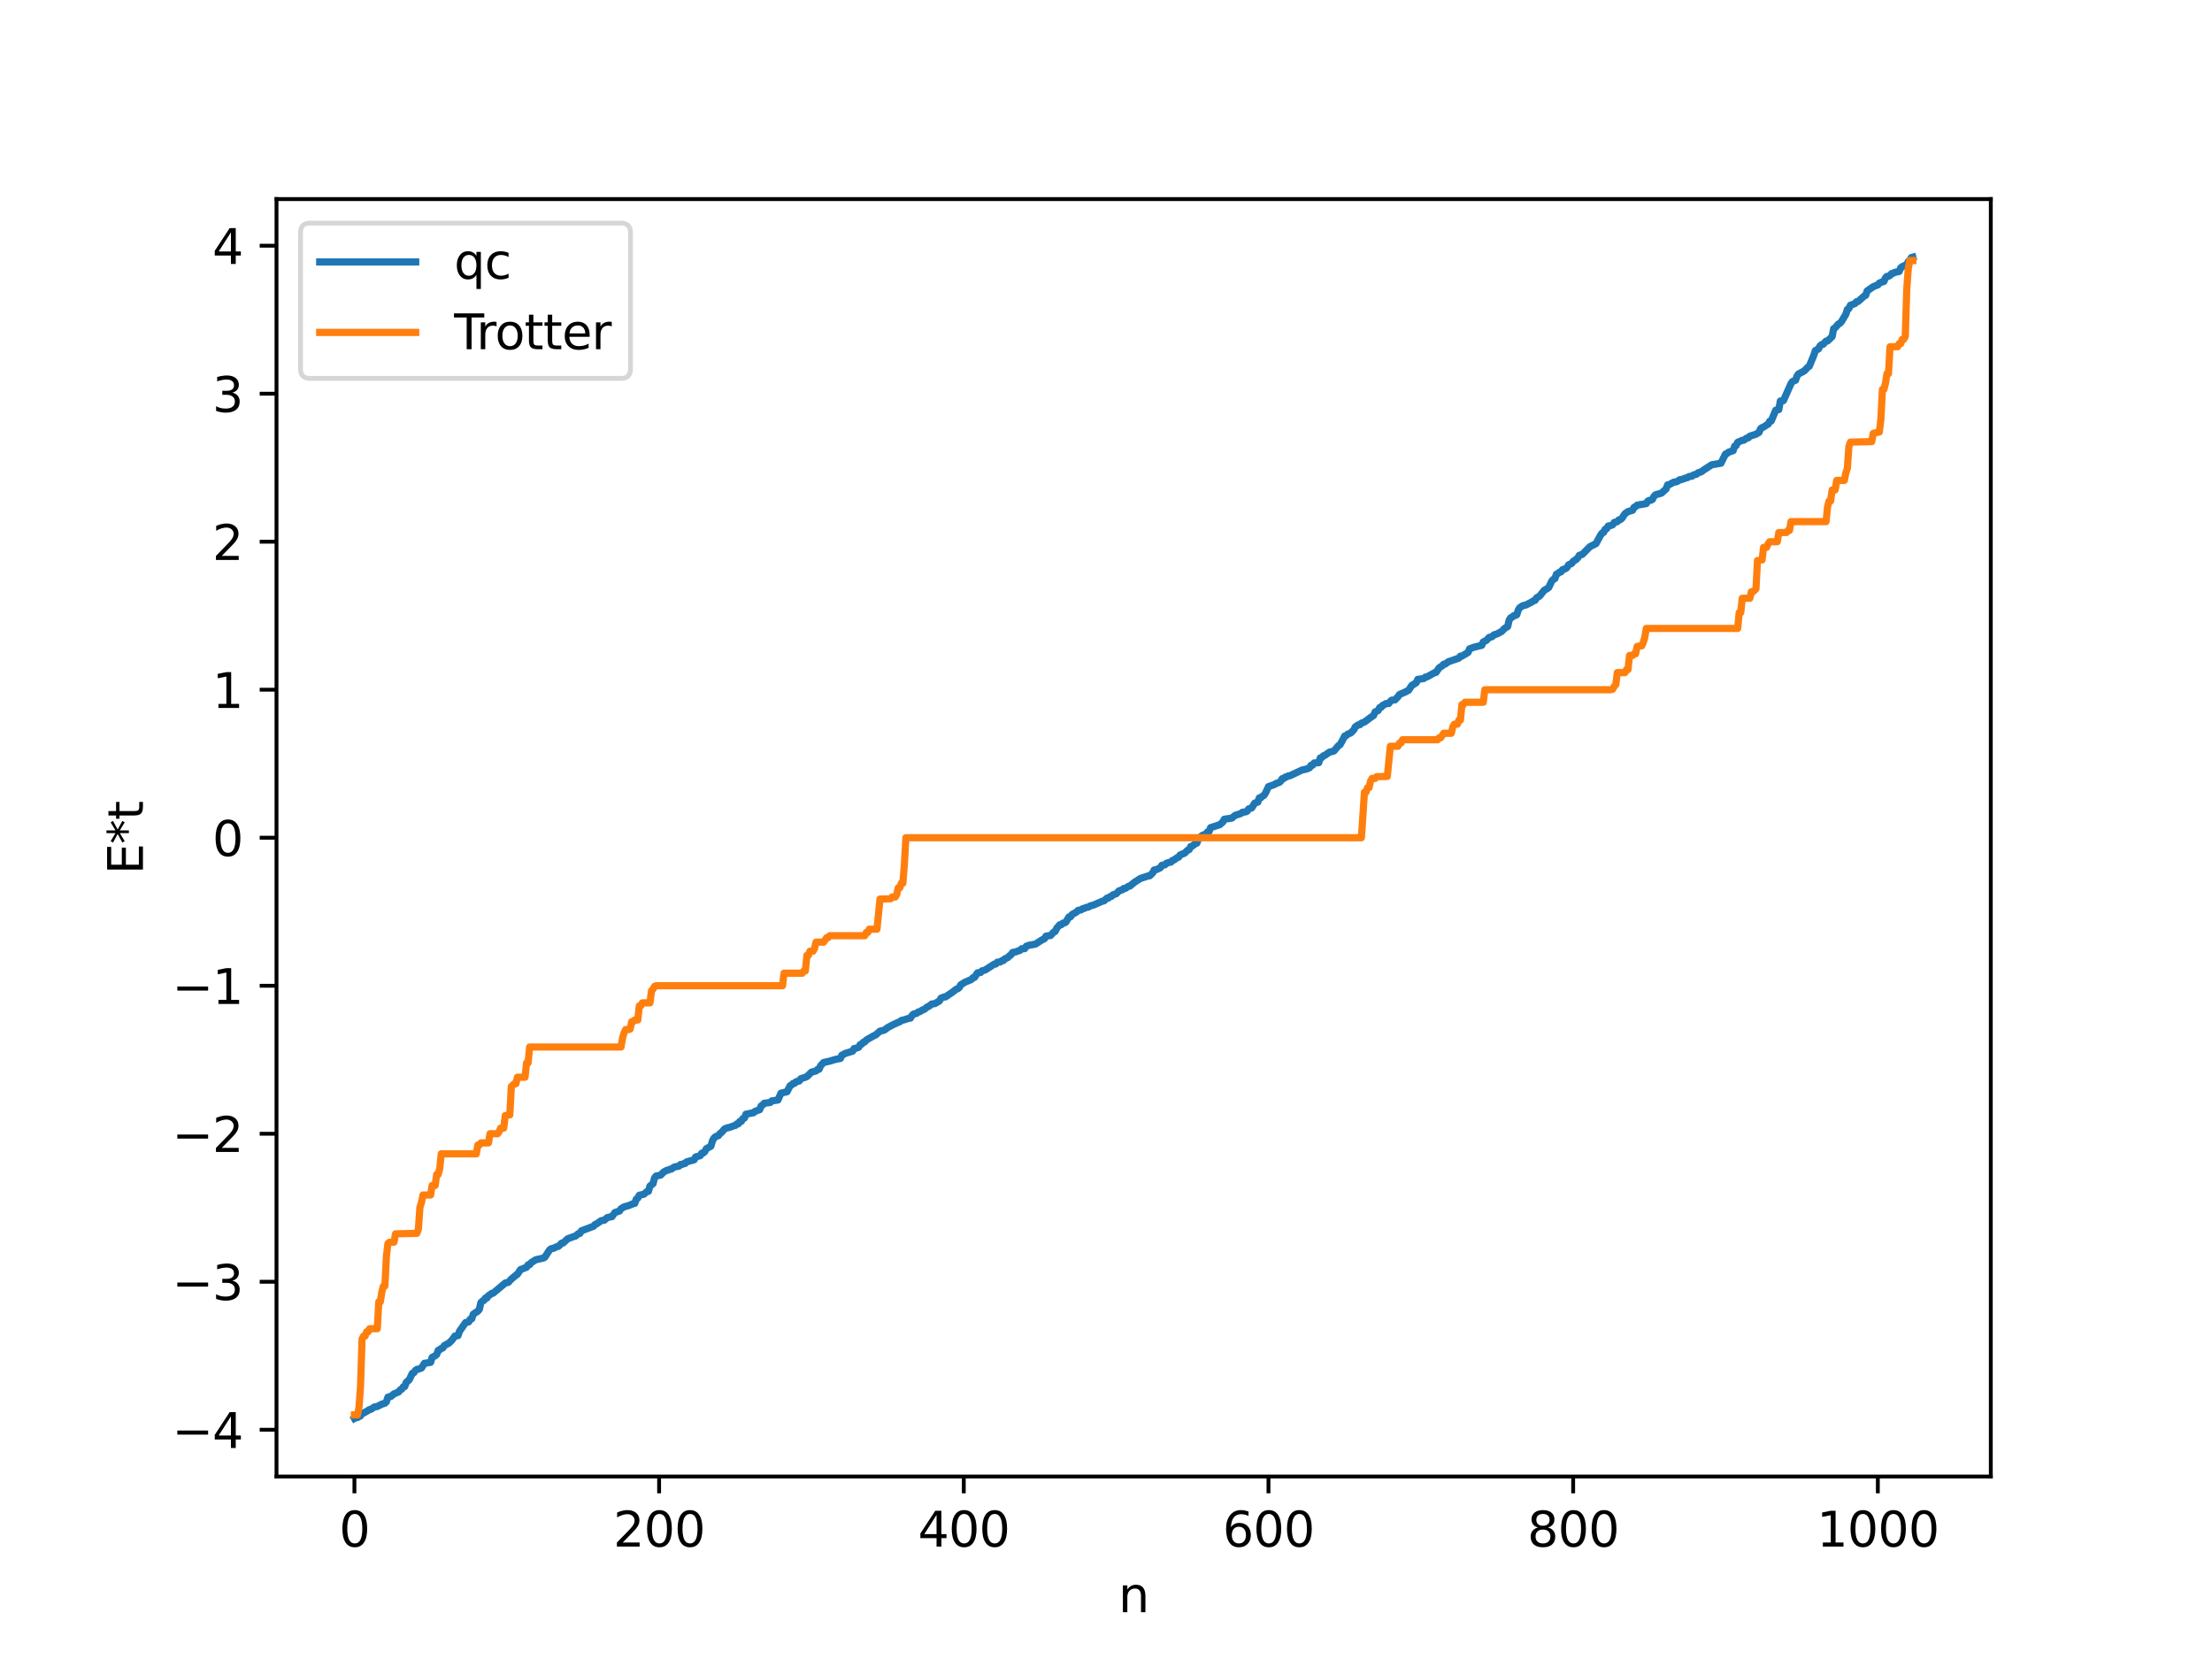 <?xml version="1.0" encoding="utf-8" standalone="no"?>
<!DOCTYPE svg PUBLIC "-//W3C//DTD SVG 1.1//EN"
  "http://www.w3.org/Graphics/SVG/1.1/DTD/svg11.dtd">
<svg xmlns:xlink="http://www.w3.org/1999/xlink" width="460.8pt" height="345.6pt" viewBox="0 0 460.8 345.6" xmlns="http://www.w3.org/2000/svg" version="1.1">
 <defs>
  <style type="text/css">*{stroke-linejoin: round; stroke-linecap: butt}</style>
 </defs>
 <g id="figure_1">
  <g id="patch_1">
   <path d="M 0 345.6 
L 460.8 345.6 
L 460.8 0 
L 0 0 
z
" style="fill: #ffffff"/>
  </g>
  <g id="axes_1">
   <g id="patch_2">
    <path d="M 57.6 307.584 
L 414.72 307.584 
L 414.72 41.472 
L 57.6 41.472 
z
" style="fill: #ffffff"/>
   </g>
   <g id="matplotlib.axis_1">
    <g id="xtick_1">
     <g id="line2d_1">
      <defs>
       <path id="m5b9522d8e1" d="M 0 0 
L 0 3.5 
" style="stroke: #000000; stroke-width: 0.8"/>
      </defs>
      <g>
       <use xlink:href="#m5b9522d8e1" x="73.833" y="307.584" style="stroke: #000000; stroke-width: 0.8"/>
      </g>
     </g>
     <g id="text_1">
      <!-- 0 -->
      <g transform="translate(70.651 322.182) scale(0.1 -0.1)">
       <defs>
        <path id="DejaVuSans-30" d="M 2034 4250 
Q 1547 4250 1301 3770 
Q 1056 3291 1056 2328 
Q 1056 1369 1301 889 
Q 1547 409 2034 409 
Q 2525 409 2770 889 
Q 3016 1369 3016 2328 
Q 3016 3291 2770 3770 
Q 2525 4250 2034 4250 
z
M 2034 4750 
Q 2819 4750 3233 4129 
Q 3647 3509 3647 2328 
Q 3647 1150 3233 529 
Q 2819 -91 2034 -91 
Q 1250 -91 836 529 
Q 422 1150 422 2328 
Q 422 3509 836 4129 
Q 1250 4750 2034 4750 
z
" transform="scale(0.016)"/>
       </defs>
       <use xlink:href="#DejaVuSans-30"/>
      </g>
     </g>
    </g>
    <g id="xtick_2">
     <g id="line2d_2">
      <g>
       <use xlink:href="#m5b9522d8e1" x="137.304" y="307.584" style="stroke: #000000; stroke-width: 0.8"/>
      </g>
     </g>
     <g id="text_2">
      <!-- 200 -->
      <g transform="translate(127.76 322.182) scale(0.1 -0.1)">
       <defs>
        <path id="DejaVuSans-32" d="M 1228 531 
L 3431 531 
L 3431 0 
L 469 0 
L 469 531 
Q 828 903 1448 1529 
Q 2069 2156 2228 2338 
Q 2531 2678 2651 2914 
Q 2772 3150 2772 3378 
Q 2772 3750 2511 3984 
Q 2250 4219 1831 4219 
Q 1534 4219 1204 4116 
Q 875 4013 500 3803 
L 500 4441 
Q 881 4594 1212 4672 
Q 1544 4750 1819 4750 
Q 2544 4750 2975 4387 
Q 3406 4025 3406 3419 
Q 3406 3131 3298 2873 
Q 3191 2616 2906 2266 
Q 2828 2175 2409 1742 
Q 1991 1309 1228 531 
z
" transform="scale(0.016)"/>
       </defs>
       <use xlink:href="#DejaVuSans-32"/>
       <use xlink:href="#DejaVuSans-30" x="63.623"/>
       <use xlink:href="#DejaVuSans-30" x="127.246"/>
      </g>
     </g>
    </g>
    <g id="xtick_3">
     <g id="line2d_3">
      <g>
       <use xlink:href="#m5b9522d8e1" x="200.775" y="307.584" style="stroke: #000000; stroke-width: 0.8"/>
      </g>
     </g>
     <g id="text_3">
      <!-- 400 -->
      <g transform="translate(191.231 322.182) scale(0.1 -0.1)">
       <defs>
        <path id="DejaVuSans-34" d="M 2419 4116 
L 825 1625 
L 2419 1625 
L 2419 4116 
z
M 2253 4666 
L 3047 4666 
L 3047 1625 
L 3713 1625 
L 3713 1100 
L 3047 1100 
L 3047 0 
L 2419 0 
L 2419 1100 
L 313 1100 
L 313 1709 
L 2253 4666 
z
" transform="scale(0.016)"/>
       </defs>
       <use xlink:href="#DejaVuSans-34"/>
       <use xlink:href="#DejaVuSans-30" x="63.623"/>
       <use xlink:href="#DejaVuSans-30" x="127.246"/>
      </g>
     </g>
    </g>
    <g id="xtick_4">
     <g id="line2d_4">
      <g>
       <use xlink:href="#m5b9522d8e1" x="264.246" y="307.584" style="stroke: #000000; stroke-width: 0.8"/>
      </g>
     </g>
     <g id="text_4">
      <!-- 600 -->
      <g transform="translate(254.702 322.182) scale(0.1 -0.1)">
       <defs>
        <path id="DejaVuSans-36" d="M 2113 2584 
Q 1688 2584 1439 2293 
Q 1191 2003 1191 1497 
Q 1191 994 1439 701 
Q 1688 409 2113 409 
Q 2538 409 2786 701 
Q 3034 994 3034 1497 
Q 3034 2003 2786 2293 
Q 2538 2584 2113 2584 
z
M 3366 4563 
L 3366 3988 
Q 3128 4100 2886 4159 
Q 2644 4219 2406 4219 
Q 1781 4219 1451 3797 
Q 1122 3375 1075 2522 
Q 1259 2794 1537 2939 
Q 1816 3084 2150 3084 
Q 2853 3084 3261 2657 
Q 3669 2231 3669 1497 
Q 3669 778 3244 343 
Q 2819 -91 2113 -91 
Q 1303 -91 875 529 
Q 447 1150 447 2328 
Q 447 3434 972 4092 
Q 1497 4750 2381 4750 
Q 2619 4750 2861 4703 
Q 3103 4656 3366 4563 
z
" transform="scale(0.016)"/>
       </defs>
       <use xlink:href="#DejaVuSans-36"/>
       <use xlink:href="#DejaVuSans-30" x="63.623"/>
       <use xlink:href="#DejaVuSans-30" x="127.246"/>
      </g>
     </g>
    </g>
    <g id="xtick_5">
     <g id="line2d_5">
      <g>
       <use xlink:href="#m5b9522d8e1" x="327.717" y="307.584" style="stroke: #000000; stroke-width: 0.8"/>
      </g>
     </g>
     <g id="text_5">
      <!-- 800 -->
      <g transform="translate(318.173 322.182) scale(0.1 -0.1)">
       <defs>
        <path id="DejaVuSans-38" d="M 2034 2216 
Q 1584 2216 1326 1975 
Q 1069 1734 1069 1313 
Q 1069 891 1326 650 
Q 1584 409 2034 409 
Q 2484 409 2743 651 
Q 3003 894 3003 1313 
Q 3003 1734 2745 1975 
Q 2488 2216 2034 2216 
z
M 1403 2484 
Q 997 2584 770 2862 
Q 544 3141 544 3541 
Q 544 4100 942 4425 
Q 1341 4750 2034 4750 
Q 2731 4750 3128 4425 
Q 3525 4100 3525 3541 
Q 3525 3141 3298 2862 
Q 3072 2584 2669 2484 
Q 3125 2378 3379 2068 
Q 3634 1759 3634 1313 
Q 3634 634 3220 271 
Q 2806 -91 2034 -91 
Q 1263 -91 848 271 
Q 434 634 434 1313 
Q 434 1759 690 2068 
Q 947 2378 1403 2484 
z
M 1172 3481 
Q 1172 3119 1398 2916 
Q 1625 2713 2034 2713 
Q 2441 2713 2670 2916 
Q 2900 3119 2900 3481 
Q 2900 3844 2670 4047 
Q 2441 4250 2034 4250 
Q 1625 4250 1398 4047 
Q 1172 3844 1172 3481 
z
" transform="scale(0.016)"/>
       </defs>
       <use xlink:href="#DejaVuSans-38"/>
       <use xlink:href="#DejaVuSans-30" x="63.623"/>
       <use xlink:href="#DejaVuSans-30" x="127.246"/>
      </g>
     </g>
    </g>
    <g id="xtick_6">
     <g id="line2d_6">
      <g>
       <use xlink:href="#m5b9522d8e1" x="391.188" y="307.584" style="stroke: #000000; stroke-width: 0.8"/>
      </g>
     </g>
     <g id="text_6">
      <!-- 1000 -->
      <g transform="translate(378.463 322.182) scale(0.1 -0.1)">
       <defs>
        <path id="DejaVuSans-31" d="M 794 531 
L 1825 531 
L 1825 4091 
L 703 3866 
L 703 4441 
L 1819 4666 
L 2450 4666 
L 2450 531 
L 3481 531 
L 3481 0 
L 794 0 
L 794 531 
z
" transform="scale(0.016)"/>
       </defs>
       <use xlink:href="#DejaVuSans-31"/>
       <use xlink:href="#DejaVuSans-30" x="63.623"/>
       <use xlink:href="#DejaVuSans-30" x="127.246"/>
       <use xlink:href="#DejaVuSans-30" x="190.869"/>
      </g>
     </g>
    </g>
    <g id="text_7">
     <!-- n -->
     <g transform="translate(232.991 335.861) scale(0.1 -0.1)">
      <defs>
       <path id="DejaVuSans-6e" d="M 3513 2113 
L 3513 0 
L 2938 0 
L 2938 2094 
Q 2938 2591 2744 2837 
Q 2550 3084 2163 3084 
Q 1697 3084 1428 2787 
Q 1159 2491 1159 1978 
L 1159 0 
L 581 0 
L 581 3500 
L 1159 3500 
L 1159 2956 
Q 1366 3272 1645 3428 
Q 1925 3584 2291 3584 
Q 2894 3584 3203 3211 
Q 3513 2838 3513 2113 
z
" transform="scale(0.016)"/>
      </defs>
      <use xlink:href="#DejaVuSans-6e"/>
     </g>
    </g>
   </g>
   <g id="matplotlib.axis_2">
    <g id="ytick_1">
     <g id="line2d_7">
      <defs>
       <path id="m8f03ab901b" d="M 0 0 
L -3.5 0 
" style="stroke: #000000; stroke-width: 0.8"/>
      </defs>
      <g>
       <use xlink:href="#m8f03ab901b" x="57.6" y="297.841" style="stroke: #000000; stroke-width: 0.8"/>
      </g>
     </g>
     <g id="text_8">
      <!-- −4 -->
      <g transform="translate(35.858 301.64) scale(0.1 -0.1)">
       <defs>
        <path id="DejaVuSans-2212" d="M 678 2272 
L 4684 2272 
L 4684 1741 
L 678 1741 
L 678 2272 
z
" transform="scale(0.016)"/>
       </defs>
       <use xlink:href="#DejaVuSans-2212"/>
       <use xlink:href="#DejaVuSans-34" x="83.789"/>
      </g>
     </g>
    </g>
    <g id="ytick_2">
     <g id="line2d_8">
      <g>
       <use xlink:href="#m8f03ab901b" x="57.6" y="267.009" style="stroke: #000000; stroke-width: 0.8"/>
      </g>
     </g>
     <g id="text_9">
      <!-- −3 -->
      <g transform="translate(35.858 270.808) scale(0.1 -0.1)">
       <defs>
        <path id="DejaVuSans-33" d="M 2597 2516 
Q 3050 2419 3304 2112 
Q 3559 1806 3559 1356 
Q 3559 666 3084 287 
Q 2609 -91 1734 -91 
Q 1441 -91 1130 -33 
Q 819 25 488 141 
L 488 750 
Q 750 597 1062 519 
Q 1375 441 1716 441 
Q 2309 441 2620 675 
Q 2931 909 2931 1356 
Q 2931 1769 2642 2001 
Q 2353 2234 1838 2234 
L 1294 2234 
L 1294 2753 
L 1863 2753 
Q 2328 2753 2575 2939 
Q 2822 3125 2822 3475 
Q 2822 3834 2567 4026 
Q 2313 4219 1838 4219 
Q 1578 4219 1281 4162 
Q 984 4106 628 3988 
L 628 4550 
Q 988 4650 1302 4700 
Q 1616 4750 1894 4750 
Q 2613 4750 3031 4423 
Q 3450 4097 3450 3541 
Q 3450 3153 3228 2886 
Q 3006 2619 2597 2516 
z
" transform="scale(0.016)"/>
       </defs>
       <use xlink:href="#DejaVuSans-2212"/>
       <use xlink:href="#DejaVuSans-33" x="83.789"/>
      </g>
     </g>
    </g>
    <g id="ytick_3">
     <g id="line2d_9">
      <g>
       <use xlink:href="#m8f03ab901b" x="57.6" y="236.177" style="stroke: #000000; stroke-width: 0.8"/>
      </g>
     </g>
     <g id="text_10">
      <!-- −2 -->
      <g transform="translate(35.858 239.977) scale(0.1 -0.1)">
       <use xlink:href="#DejaVuSans-2212"/>
       <use xlink:href="#DejaVuSans-32" x="83.789"/>
      </g>
     </g>
    </g>
    <g id="ytick_4">
     <g id="line2d_10">
      <g>
       <use xlink:href="#m8f03ab901b" x="57.6" y="205.346" style="stroke: #000000; stroke-width: 0.8"/>
      </g>
     </g>
     <g id="text_11">
      <!-- −1 -->
      <g transform="translate(35.858 209.145) scale(0.1 -0.1)">
       <use xlink:href="#DejaVuSans-2212"/>
       <use xlink:href="#DejaVuSans-31" x="83.789"/>
      </g>
     </g>
    </g>
    <g id="ytick_5">
     <g id="line2d_11">
      <g>
       <use xlink:href="#m8f03ab901b" x="57.6" y="174.514" style="stroke: #000000; stroke-width: 0.8"/>
      </g>
     </g>
     <g id="text_12">
      <!-- 0 -->
      <g transform="translate(44.237 178.313) scale(0.1 -0.1)">
       <use xlink:href="#DejaVuSans-30"/>
      </g>
     </g>
    </g>
    <g id="ytick_6">
     <g id="line2d_12">
      <g>
       <use xlink:href="#m8f03ab901b" x="57.6" y="143.682" style="stroke: #000000; stroke-width: 0.8"/>
      </g>
     </g>
     <g id="text_13">
      <!-- 1 -->
      <g transform="translate(44.237 147.481) scale(0.1 -0.1)">
       <use xlink:href="#DejaVuSans-31"/>
      </g>
     </g>
    </g>
    <g id="ytick_7">
     <g id="line2d_13">
      <g>
       <use xlink:href="#m8f03ab901b" x="57.6" y="112.85" style="stroke: #000000; stroke-width: 0.8"/>
      </g>
     </g>
     <g id="text_14">
      <!-- 2 -->
      <g transform="translate(44.237 116.65) scale(0.1 -0.1)">
       <use xlink:href="#DejaVuSans-32"/>
      </g>
     </g>
    </g>
    <g id="ytick_8">
     <g id="line2d_14">
      <g>
       <use xlink:href="#m8f03ab901b" x="57.6" y="82.019" style="stroke: #000000; stroke-width: 0.8"/>
      </g>
     </g>
     <g id="text_15">
      <!-- 3 -->
      <g transform="translate(44.237 85.818) scale(0.1 -0.1)">
       <use xlink:href="#DejaVuSans-33"/>
      </g>
     </g>
    </g>
    <g id="ytick_9">
     <g id="line2d_15">
      <g>
       <use xlink:href="#m8f03ab901b" x="57.6" y="51.187" style="stroke: #000000; stroke-width: 0.8"/>
      </g>
     </g>
     <g id="text_16">
      <!-- 4 -->
      <g transform="translate(44.237 54.986) scale(0.1 -0.1)">
       <use xlink:href="#DejaVuSans-34"/>
      </g>
     </g>
    </g>
    <g id="text_17">
     <!-- E*t -->
     <g transform="translate(29.778 182.148) rotate(-90) scale(0.1 -0.1)">
      <defs>
       <path id="DejaVuSans-45" d="M 628 4666 
L 3578 4666 
L 3578 4134 
L 1259 4134 
L 1259 2753 
L 3481 2753 
L 3481 2222 
L 1259 2222 
L 1259 531 
L 3634 531 
L 3634 0 
L 628 0 
L 628 4666 
z
" transform="scale(0.016)"/>
       <path id="DejaVuSans-2a" d="M 3009 3897 
L 1888 3291 
L 3009 2681 
L 2828 2375 
L 1778 3009 
L 1778 1831 
L 1422 1831 
L 1422 3009 
L 372 2375 
L 191 2681 
L 1313 3291 
L 191 3897 
L 372 4206 
L 1422 3572 
L 1422 4750 
L 1778 4750 
L 1778 3572 
L 2828 4206 
L 3009 3897 
z
" transform="scale(0.016)"/>
       <path id="DejaVuSans-74" d="M 1172 4494 
L 1172 3500 
L 2356 3500 
L 2356 3053 
L 1172 3053 
L 1172 1153 
Q 1172 725 1289 603 
Q 1406 481 1766 481 
L 2356 481 
L 2356 0 
L 1766 0 
Q 1100 0 847 248 
Q 594 497 594 1153 
L 594 3053 
L 172 3053 
L 172 3500 
L 594 3500 
L 594 4494 
L 1172 4494 
z
" transform="scale(0.016)"/>
      </defs>
      <use xlink:href="#DejaVuSans-45"/>
      <use xlink:href="#DejaVuSans-2a" x="63.184"/>
      <use xlink:href="#DejaVuSans-74" x="113.184"/>
     </g>
    </g>
   </g>
   <g id="line2d_16">
    <path d="M 73.833 295.488 
L 74.15 295.311 
L 74.467 295.295 
L 75.102 294.946 
L 75.42 294.417 
L 75.737 294.38 
L 77.006 293.632 
L 77.324 293.561 
L 77.958 293.108 
L 78.593 293.001 
L 79.545 292.513 
L 80.18 292.318 
L 80.497 292.008 
L 80.815 291.049 
L 81.449 290.894 
L 82.084 290.359 
L 83.036 289.975 
L 83.353 289.548 
L 83.671 289.407 
L 83.988 288.927 
L 84.305 288.854 
L 84.623 287.982 
L 85.258 287.426 
L 85.892 286.089 
L 86.21 285.965 
L 86.527 285.49 
L 86.844 285.269 
L 87.162 285.218 
L 87.796 284.987 
L 88.431 283.988 
L 89.066 283.91 
L 89.7 283.799 
L 90.018 282.778 
L 90.653 282.436 
L 90.97 282.171 
L 91.287 281.304 
L 91.605 281.168 
L 91.922 280.903 
L 92.239 280.813 
L 92.557 280.305 
L 93.509 279.797 
L 94.143 279.184 
L 94.778 278.309 
L 95.413 278.236 
L 95.73 277.312 
L 97 275.51 
L 97.634 275.377 
L 97.952 274.821 
L 98.269 274.746 
L 98.586 273.776 
L 99.539 273.137 
L 99.856 272.757 
L 100.173 271.369 
L 100.491 271.032 
L 100.808 270.895 
L 101.125 270.401 
L 101.443 270.395 
L 101.76 269.89 
L 102.077 269.736 
L 102.395 269.45 
L 102.712 269.399 
L 103.664 268.617 
L 105.251 267.276 
L 105.886 267.135 
L 106.52 266.448 
L 107.472 265.663 
L 107.79 265.431 
L 108.424 264.487 
L 109.694 263.993 
L 110.011 263.486 
L 110.329 263.459 
L 110.646 263.042 
L 111.598 262.434 
L 113.185 262.079 
L 113.502 261.899 
L 114.454 260.428 
L 114.772 260.148 
L 115.406 260.013 
L 115.724 259.811 
L 116.358 259.617 
L 116.993 258.972 
L 117.31 258.936 
L 118.262 258.059 
L 119.532 257.593 
L 119.849 257.517 
L 120.484 256.996 
L 120.801 256.949 
L 121.119 256.406 
L 123.658 255.444 
L 123.975 255.068 
L 124.292 254.949 
L 125.244 254.283 
L 125.879 254.193 
L 126.514 253.645 
L 127.148 253.5 
L 127.466 253.461 
L 128.1 252.589 
L 129.053 252.28 
L 129.37 251.798 
L 130.005 251.414 
L 130.957 251.147 
L 131.909 250.755 
L 132.226 250.691 
L 132.543 249.814 
L 132.861 249.582 
L 133.178 248.995 
L 134.13 248.779 
L 134.765 248.226 
L 135.082 248.178 
L 135.4 247.072 
L 136.034 246.582 
L 136.352 245.395 
L 136.669 244.993 
L 137.621 244.797 
L 138.256 244.152 
L 138.891 243.805 
L 139.208 243.758 
L 139.525 243.576 
L 139.843 243.55 
L 140.477 243.107 
L 141.429 242.931 
L 141.747 242.591 
L 142.064 242.581 
L 142.381 242.408 
L 142.699 242.39 
L 143.016 242.048 
L 144.603 241.603 
L 144.92 241.009 
L 145.872 240.751 
L 146.19 240.224 
L 146.507 240.179 
L 146.824 239.892 
L 147.142 239.296 
L 148.094 238.777 
L 148.411 237.672 
L 148.729 237.092 
L 149.046 236.795 
L 149.681 236.556 
L 149.998 236.125 
L 150.315 235.902 
L 150.95 235.171 
L 151.585 234.911 
L 151.902 234.885 
L 152.854 234.527 
L 153.172 234.454 
L 153.489 234.133 
L 153.806 234.121 
L 154.124 233.601 
L 154.441 233.59 
L 154.758 233.005 
L 155.076 232.92 
L 155.393 232.107 
L 156.028 231.985 
L 156.98 231.796 
L 157.297 231.5 
L 158.249 231.172 
L 158.567 230.378 
L 158.884 230.2 
L 159.201 229.827 
L 160.471 229.663 
L 160.788 229.337 
L 162.058 229.152 
L 162.692 227.728 
L 163.962 227.419 
L 164.596 226.172 
L 164.914 226.017 
L 165.231 225.692 
L 165.548 225.661 
L 165.866 225.328 
L 166.5 225.191 
L 166.818 224.719 
L 167.77 224.409 
L 168.087 224.285 
L 169.039 223.348 
L 169.991 223.096 
L 170.309 222.783 
L 170.626 222.749 
L 170.943 222.018 
L 171.578 221.338 
L 172.848 221.053 
L 174.117 220.671 
L 175.069 220.496 
L 175.386 219.796 
L 175.704 219.689 
L 176.021 219.462 
L 177.608 218.985 
L 177.925 218.428 
L 178.243 218.387 
L 178.877 218.176 
L 179.195 217.604 
L 179.512 217.511 
L 179.829 217.131 
L 180.147 217.049 
L 180.464 216.656 
L 182.051 215.756 
L 182.368 215.631 
L 183.32 214.803 
L 183.955 214.662 
L 184.272 214.557 
L 184.907 214.075 
L 185.859 213.555 
L 187.129 212.967 
L 187.446 212.859 
L 187.763 212.575 
L 188.398 212.439 
L 189.35 212.112 
L 189.667 212.087 
L 189.985 211.557 
L 190.302 211.245 
L 190.937 211.106 
L 191.254 210.826 
L 191.572 210.772 
L 192.206 210.373 
L 192.524 210.288 
L 193.158 209.765 
L 193.476 209.656 
L 194.11 209.146 
L 194.745 209.074 
L 195.697 208.514 
L 196.015 207.95 
L 196.649 207.692 
L 196.967 207.669 
L 198.553 206.594 
L 199.188 206.077 
L 199.505 205.983 
L 199.823 205.734 
L 200.14 205.157 
L 201.092 204.575 
L 202.362 204.048 
L 202.679 203.672 
L 202.996 203.625 
L 203.631 202.658 
L 204.266 202.596 
L 204.583 202.245 
L 205.218 202.074 
L 207.122 200.844 
L 207.439 200.822 
L 207.757 200.446 
L 208.391 200.385 
L 208.709 200.121 
L 209.026 200.09 
L 209.343 199.732 
L 209.978 199.463 
L 210.296 199.102 
L 210.613 198.912 
L 210.93 198.42 
L 211.565 198.296 
L 212.517 197.958 
L 212.834 197.635 
L 213.469 197.62 
L 213.786 197.122 
L 214.421 196.902 
L 215.373 196.743 
L 215.691 196.684 
L 216.96 195.858 
L 217.595 195.537 
L 217.912 195.007 
L 218.864 194.88 
L 219.499 194.179 
L 219.816 194.028 
L 220.134 193.368 
L 220.768 192.655 
L 221.086 192.637 
L 221.403 192.308 
L 221.72 192.265 
L 222.038 192.1 
L 222.672 191.023 
L 222.99 191.001 
L 223.307 190.524 
L 224.259 189.996 
L 224.577 189.651 
L 225.211 189.542 
L 225.529 189.297 
L 225.846 189.252 
L 226.163 189.067 
L 226.798 188.941 
L 227.115 188.709 
L 227.75 188.56 
L 229.654 187.728 
L 229.972 187.675 
L 230.606 187.092 
L 230.924 187.075 
L 231.241 186.782 
L 231.558 186.714 
L 231.876 186.39 
L 232.51 186.194 
L 233.145 185.564 
L 233.78 185.373 
L 234.097 185.083 
L 234.415 185.082 
L 235.049 184.644 
L 235.367 184.592 
L 236.319 183.799 
L 237.588 182.991 
L 239.175 182.476 
L 239.492 182.452 
L 240.127 181.842 
L 240.444 181.222 
L 240.762 181.214 
L 241.714 180.774 
L 242.031 180.263 
L 242.666 180.165 
L 242.983 179.826 
L 243.618 179.649 
L 243.935 179.587 
L 244.253 179.243 
L 244.57 179.143 
L 245.205 178.677 
L 245.522 178.568 
L 245.839 178.103 
L 246.791 177.729 
L 247.426 177.09 
L 247.743 176.971 
L 248.061 176.335 
L 248.378 176.254 
L 249.013 175.759 
L 249.33 175.641 
L 249.648 174.702 
L 249.965 174.646 
L 250.282 174.158 
L 250.6 173.948 
L 250.917 173.872 
L 251.234 173.666 
L 251.552 173.305 
L 251.869 173.226 
L 252.186 172.414 
L 254.091 171.802 
L 254.725 171.257 
L 255.043 170.659 
L 256.629 170.423 
L 257.264 169.878 
L 258.534 169.454 
L 258.851 169.197 
L 259.486 169.134 
L 259.803 168.981 
L 260.12 168.507 
L 260.755 168.305 
L 261.39 167.296 
L 262.024 167.086 
L 262.342 166.206 
L 262.659 166.181 
L 262.977 165.858 
L 263.294 165.698 
L 263.611 165.234 
L 264.246 163.87 
L 265.515 163.42 
L 265.833 163.201 
L 266.467 163.005 
L 266.785 162.753 
L 267.102 162.211 
L 267.42 162.19 
L 267.737 161.881 
L 268.054 161.832 
L 268.372 161.629 
L 268.689 161.613 
L 271.228 160.416 
L 272.18 160.204 
L 272.815 159.931 
L 273.132 159.41 
L 273.449 159.398 
L 273.767 158.936 
L 274.719 158.886 
L 275.036 157.89 
L 275.353 157.815 
L 275.671 157.461 
L 275.988 157.362 
L 276.94 156.681 
L 277.575 156.543 
L 277.892 156.438 
L 278.844 155.31 
L 279.162 155.132 
L 279.796 153.987 
L 280.114 153.331 
L 280.431 153.24 
L 280.748 152.937 
L 281.383 152.69 
L 282.018 152.052 
L 282.335 151.423 
L 282.97 150.986 
L 283.287 150.973 
L 283.605 150.645 
L 284.239 150.419 
L 285.509 149.473 
L 286.143 149.04 
L 286.461 148.299 
L 287.096 148.022 
L 287.413 147.398 
L 287.73 147.334 
L 288.048 146.923 
L 288.365 146.822 
L 288.682 146.578 
L 289.317 146.549 
L 289.634 146.094 
L 289.952 145.854 
L 290.586 145.8 
L 291.221 145.146 
L 291.539 144.681 
L 292.808 144.125 
L 293.443 143.786 
L 294.077 142.815 
L 295.029 142.229 
L 295.347 141.524 
L 296.616 141.349 
L 296.934 141.046 
L 297.251 141.015 
L 298.838 140.139 
L 299.155 140.068 
L 299.79 139.128 
L 300.424 138.722 
L 300.742 138.372 
L 301.059 138.336 
L 301.694 137.868 
L 303.915 137.092 
L 304.233 136.678 
L 304.55 136.677 
L 305.82 135.912 
L 306.137 135.167 
L 307.089 134.818 
L 308.676 134.431 
L 308.993 133.73 
L 309.628 133.415 
L 310.262 132.759 
L 310.58 132.728 
L 310.897 132.575 
L 311.215 132.253 
L 311.849 132.064 
L 312.801 131.551 
L 313.436 130.905 
L 314.071 130.525 
L 314.388 129.182 
L 314.705 128.686 
L 315.023 128.574 
L 315.34 128.26 
L 315.658 128.217 
L 315.975 128.058 
L 316.292 127.043 
L 316.61 126.579 
L 317.244 126.167 
L 317.879 126.031 
L 319.148 125.38 
L 319.466 125.139 
L 319.783 125.066 
L 320.1 124.538 
L 320.735 124.169 
L 321.687 122.971 
L 322.322 122.617 
L 322.639 122.363 
L 323.274 121.027 
L 323.591 120.691 
L 323.909 120.548 
L 324.226 119.62 
L 324.543 119.487 
L 324.861 119.202 
L 325.178 119.139 
L 325.496 118.677 
L 326.13 118.464 
L 326.448 118.211 
L 326.765 117.667 
L 327.4 117.388 
L 327.717 116.944 
L 328.352 116.536 
L 328.669 116.23 
L 328.986 115.692 
L 329.621 115.489 
L 331.208 113.888 
L 332.477 113.237 
L 333.429 111.488 
L 333.747 111.045 
L 334.064 110.904 
L 334.381 110.254 
L 334.699 110.128 
L 335.016 109.579 
L 335.651 109.45 
L 335.968 109.298 
L 336.286 108.825 
L 336.92 108.667 
L 337.238 108.301 
L 337.555 108.244 
L 337.872 107.969 
L 338.507 107.017 
L 339.142 106.577 
L 340.094 106.299 
L 340.411 105.681 
L 340.729 105.548 
L 341.046 105.235 
L 342.95 104.906 
L 343.267 104.387 
L 343.585 104.238 
L 343.902 104.215 
L 344.22 104.042 
L 344.537 103.431 
L 344.854 103.09 
L 346.124 102.721 
L 346.758 102.141 
L 347.076 101.858 
L 347.393 101.012 
L 347.71 100.966 
L 348.662 100.449 
L 349.297 100.352 
L 349.932 99.926 
L 350.249 99.92 
L 351.201 99.57 
L 351.519 99.509 
L 351.836 99.276 
L 352.471 99.193 
L 352.788 98.935 
L 353.423 98.78 
L 353.74 98.492 
L 354.375 98.303 
L 355.01 97.843 
L 356.596 96.817 
L 358.5 96.497 
L 359.453 94.587 
L 359.77 94.482 
L 360.087 94.2 
L 361.039 93.887 
L 361.357 92.946 
L 361.674 92.801 
L 361.991 92.143 
L 362.943 91.727 
L 363.261 91.702 
L 363.896 91.25 
L 364.213 91.202 
L 364.53 90.862 
L 365.8 90.454 
L 366.434 90.073 
L 366.752 89.329 
L 367.069 89.069 
L 367.386 88.961 
L 368.021 88.532 
L 368.339 88.362 
L 368.656 87.755 
L 368.973 87.713 
L 369.925 85.434 
L 370.56 85.329 
L 370.877 83.531 
L 371.512 83.471 
L 373.099 79.913 
L 373.416 79.476 
L 374.051 79.208 
L 374.368 78.295 
L 374.686 77.88 
L 375.32 77.573 
L 375.955 77.186 
L 376.59 76.493 
L 376.907 76.306 
L 377.859 73.987 
L 378.177 73.018 
L 378.811 72.709 
L 379.129 72.075 
L 379.446 71.802 
L 379.763 71.739 
L 380.398 71.062 
L 380.715 71.025 
L 381.667 70.116 
L 381.985 68.464 
L 382.302 68.275 
L 382.937 67.528 
L 383.254 67.371 
L 383.572 67.048 
L 384.524 65.464 
L 384.841 64.444 
L 385.158 64.278 
L 385.476 63.588 
L 386.428 63.232 
L 386.745 62.856 
L 387.062 62.814 
L 388.332 61.684 
L 388.649 61.524 
L 388.967 60.598 
L 390.236 59.72 
L 391.188 59.347 
L 391.505 58.965 
L 392.14 58.714 
L 392.458 58.634 
L 392.775 57.861 
L 393.092 57.573 
L 393.41 57.558 
L 393.727 57.376 
L 394.044 57 
L 394.362 56.948 
L 394.679 56.743 
L 395.631 56.554 
L 395.948 55.808 
L 396.266 55.557 
L 396.9 55.25 
L 397.218 55.078 
L 397.535 54.478 
L 397.853 54.267 
L 398.17 53.654 
L 398.487 53.568 
L 398.487 53.568 
" clip-path="url(#p72a0aeef33)" style="fill: none; stroke: #1f77b4; stroke-width: 1.5; stroke-linecap: square"/>
   </g>
   <g id="line2d_17">
    <path d="M 73.833 294.757 
L 74.467 294.757 
L 74.785 293.157 
L 75.102 288.874 
L 75.42 278.944 
L 75.737 278.334 
L 76.054 278.334 
L 76.372 277.435 
L 76.689 277.435 
L 77.006 276.798 
L 78.593 276.798 
L 78.91 271.195 
L 79.228 271.195 
L 79.545 269.167 
L 79.862 267.914 
L 80.18 267.914 
L 80.497 261.719 
L 80.815 259.042 
L 81.132 258.803 
L 82.084 258.753 
L 82.401 257.027 
L 86.844 256.929 
L 87.162 255.984 
L 87.479 251.495 
L 87.796 250.502 
L 88.114 248.948 
L 89.7 248.948 
L 90.018 246.963 
L 90.653 246.963 
L 90.97 244.656 
L 91.287 244.656 
L 91.605 243.454 
L 91.922 240.364 
L 99.221 240.364 
L 99.539 238.522 
L 99.856 238.522 
L 100.173 238.086 
L 101.76 238.086 
L 102.077 236.177 
L 103.664 236.177 
L 103.981 235.747 
L 104.299 235.003 
L 104.934 235.003 
L 105.251 232.385 
L 105.568 232.385 
L 105.886 232.253 
L 106.203 232.253 
L 106.52 226.345 
L 107.155 225.761 
L 107.472 225.761 
L 107.79 224.401 
L 109.377 224.401 
L 109.694 221.415 
L 110.011 221.415 
L 110.329 218.117 
L 129.37 218.116 
L 129.687 216.242 
L 130.005 215.162 
L 130.322 214.479 
L 130.957 214.479 
L 131.274 214.367 
L 131.591 212.834 
L 131.909 212.834 
L 132.226 212.483 
L 132.861 212.483 
L 133.178 209.532 
L 133.496 209.532 
L 133.813 208.914 
L 135.4 208.914 
L 135.717 206.397 
L 136.034 206.057 
L 136.352 205.489 
L 136.669 205.346 
L 163.01 205.346 
L 163.327 202.733 
L 167.135 202.733 
L 167.453 202.256 
L 167.77 202.256 
L 168.087 199.023 
L 168.405 199.023 
L 168.722 198.16 
L 169.357 198.16 
L 169.674 197.603 
L 169.991 196.269 
L 171.578 196.269 
L 172.213 195.328 
L 172.53 195.328 
L 172.848 194.929 
L 180.147 194.929 
L 180.464 194.242 
L 180.781 194.242 
L 181.099 193.569 
L 182.686 193.569 
L 183.32 187.285 
L 185.542 187.229 
L 185.859 186.864 
L 186.494 186.864 
L 186.811 186.312 
L 187.129 184.93 
L 187.446 184.93 
L 187.763 183.994 
L 188.081 183.994 
L 188.398 180.087 
L 188.715 174.514 
L 283.605 174.514 
L 284.239 165.034 
L 284.557 165.034 
L 284.874 164.098 
L 285.191 164.098 
L 285.509 162.716 
L 285.826 162.164 
L 286.461 162.164 
L 286.778 161.799 
L 289 161.743 
L 289.634 155.459 
L 291.221 155.459 
L 291.539 154.785 
L 291.856 154.785 
L 292.173 154.098 
L 299.472 154.098 
L 299.79 153.699 
L 300.107 153.699 
L 300.742 152.759 
L 302.329 152.759 
L 302.646 151.425 
L 302.963 150.868 
L 303.598 150.868 
L 303.915 150.005 
L 304.233 150.005 
L 304.55 146.772 
L 304.867 146.772 
L 305.185 146.295 
L 308.993 146.295 
L 309.31 143.682 
L 335.651 143.682 
L 335.968 143.539 
L 336.286 142.971 
L 336.603 142.631 
L 336.92 140.114 
L 338.507 140.114 
L 338.824 139.496 
L 339.142 139.496 
L 339.459 136.544 
L 340.094 136.544 
L 340.411 136.194 
L 340.729 136.194 
L 341.046 134.661 
L 341.681 134.548 
L 341.998 134.548 
L 342.315 133.866 
L 342.633 132.786 
L 342.95 130.911 
L 361.991 130.911 
L 362.309 127.613 
L 362.626 127.613 
L 362.943 124.627 
L 364.53 124.627 
L 364.848 123.267 
L 365.165 123.267 
L 365.8 122.683 
L 366.117 116.775 
L 366.434 116.775 
L 366.752 116.643 
L 367.069 116.643 
L 367.386 114.025 
L 368.021 114.025 
L 368.339 113.281 
L 368.656 112.85 
L 370.243 112.85 
L 370.56 110.941 
L 372.147 110.941 
L 372.464 110.506 
L 372.781 110.506 
L 373.099 108.664 
L 380.398 108.664 
L 380.715 105.573 
L 381.033 104.372 
L 381.35 104.372 
L 381.667 102.065 
L 382.302 102.065 
L 382.62 100.079 
L 384.206 100.079 
L 384.524 98.525 
L 384.841 97.533 
L 385.158 93.044 
L 385.476 92.099 
L 389.919 92.001 
L 390.236 90.275 
L 391.505 89.986 
L 391.823 87.309 
L 392.14 81.113 
L 392.458 81.113 
L 392.775 79.86 
L 393.092 77.832 
L 393.41 77.832 
L 393.727 72.23 
L 395.314 72.23 
L 395.631 71.593 
L 395.948 71.593 
L 396.266 70.693 
L 396.583 70.693 
L 396.9 70.084 
L 397.218 60.153 
L 397.535 55.871 
L 397.853 54.271 
L 398.487 54.271 
L 398.487 54.271 
" clip-path="url(#p72a0aeef33)" style="fill: none; stroke: #ff7f0e; stroke-width: 1.5; stroke-linecap: square"/>
   </g>
   <g id="patch_3">
    <path d="M 57.6 307.584 
L 57.6 41.472 
" style="fill: none; stroke: #000000; stroke-width: 0.8; stroke-linejoin: miter; stroke-linecap: square"/>
   </g>
   <g id="patch_4">
    <path d="M 414.72 307.584 
L 414.72 41.472 
" style="fill: none; stroke: #000000; stroke-width: 0.8; stroke-linejoin: miter; stroke-linecap: square"/>
   </g>
   <g id="patch_5">
    <path d="M 57.6 307.584 
L 414.72 307.584 
" style="fill: none; stroke: #000000; stroke-width: 0.8; stroke-linejoin: miter; stroke-linecap: square"/>
   </g>
   <g id="patch_6">
    <path d="M 57.6 41.472 
L 414.72 41.472 
" style="fill: none; stroke: #000000; stroke-width: 0.8; stroke-linejoin: miter; stroke-linecap: square"/>
   </g>
   <g id="legend_1">
    <g id="patch_7">
     <path d="M 64.6 78.828 
L 129.342 78.828 
Q 131.342 78.828 131.342 76.828 
L 131.342 48.472 
Q 131.342 46.472 129.342 46.472 
L 64.6 46.472 
Q 62.6 46.472 62.6 48.472 
L 62.6 76.828 
Q 62.6 78.828 64.6 78.828 
z
" style="fill: #ffffff; opacity: 0.8; stroke: #cccccc; stroke-linejoin: miter"/>
    </g>
    <g id="line2d_18">
     <path d="M 66.6 54.57 
L 76.6 54.57 
L 86.6 54.57 
" style="fill: none; stroke: #1f77b4; stroke-width: 1.5; stroke-linecap: square"/>
    </g>
    <g id="text_18">
     <!-- qc -->
     <g transform="translate(94.6 58.07) scale(0.1 -0.1)">
      <defs>
       <path id="DejaVuSans-71" d="M 947 1747 
Q 947 1113 1208 752 
Q 1469 391 1925 391 
Q 2381 391 2643 752 
Q 2906 1113 2906 1747 
Q 2906 2381 2643 2742 
Q 2381 3103 1925 3103 
Q 1469 3103 1208 2742 
Q 947 2381 947 1747 
z
M 2906 525 
Q 2725 213 2448 61 
Q 2172 -91 1784 -91 
Q 1150 -91 751 415 
Q 353 922 353 1747 
Q 353 2572 751 3078 
Q 1150 3584 1784 3584 
Q 2172 3584 2448 3432 
Q 2725 3281 2906 2969 
L 2906 3500 
L 3481 3500 
L 3481 -1331 
L 2906 -1331 
L 2906 525 
z
" transform="scale(0.016)"/>
       <path id="DejaVuSans-63" d="M 3122 3366 
L 3122 2828 
Q 2878 2963 2633 3030 
Q 2388 3097 2138 3097 
Q 1578 3097 1268 2742 
Q 959 2388 959 1747 
Q 959 1106 1268 751 
Q 1578 397 2138 397 
Q 2388 397 2633 464 
Q 2878 531 3122 666 
L 3122 134 
Q 2881 22 2623 -34 
Q 2366 -91 2075 -91 
Q 1284 -91 818 406 
Q 353 903 353 1747 
Q 353 2603 823 3093 
Q 1294 3584 2113 3584 
Q 2378 3584 2631 3529 
Q 2884 3475 3122 3366 
z
" transform="scale(0.016)"/>
      </defs>
      <use xlink:href="#DejaVuSans-71"/>
      <use xlink:href="#DejaVuSans-63" x="63.477"/>
     </g>
    </g>
    <g id="line2d_19">
     <path d="M 66.6 69.249 
L 76.6 69.249 
L 86.6 69.249 
" style="fill: none; stroke: #ff7f0e; stroke-width: 1.5; stroke-linecap: square"/>
    </g>
    <g id="text_19">
     <!-- Trotter -->
     <g transform="translate(94.6 72.749) scale(0.1 -0.1)">
      <defs>
       <path id="DejaVuSans-54" d="M -19 4666 
L 3928 4666 
L 3928 4134 
L 2272 4134 
L 2272 0 
L 1638 0 
L 1638 4134 
L -19 4134 
L -19 4666 
z
" transform="scale(0.016)"/>
       <path id="DejaVuSans-72" d="M 2631 2963 
Q 2534 3019 2420 3045 
Q 2306 3072 2169 3072 
Q 1681 3072 1420 2755 
Q 1159 2438 1159 1844 
L 1159 0 
L 581 0 
L 581 3500 
L 1159 3500 
L 1159 2956 
Q 1341 3275 1631 3429 
Q 1922 3584 2338 3584 
Q 2397 3584 2469 3576 
Q 2541 3569 2628 3553 
L 2631 2963 
z
" transform="scale(0.016)"/>
       <path id="DejaVuSans-6f" d="M 1959 3097 
Q 1497 3097 1228 2736 
Q 959 2375 959 1747 
Q 959 1119 1226 758 
Q 1494 397 1959 397 
Q 2419 397 2687 759 
Q 2956 1122 2956 1747 
Q 2956 2369 2687 2733 
Q 2419 3097 1959 3097 
z
M 1959 3584 
Q 2709 3584 3137 3096 
Q 3566 2609 3566 1747 
Q 3566 888 3137 398 
Q 2709 -91 1959 -91 
Q 1206 -91 779 398 
Q 353 888 353 1747 
Q 353 2609 779 3096 
Q 1206 3584 1959 3584 
z
" transform="scale(0.016)"/>
       <path id="DejaVuSans-65" d="M 3597 1894 
L 3597 1613 
L 953 1613 
Q 991 1019 1311 708 
Q 1631 397 2203 397 
Q 2534 397 2845 478 
Q 3156 559 3463 722 
L 3463 178 
Q 3153 47 2828 -22 
Q 2503 -91 2169 -91 
Q 1331 -91 842 396 
Q 353 884 353 1716 
Q 353 2575 817 3079 
Q 1281 3584 2069 3584 
Q 2775 3584 3186 3129 
Q 3597 2675 3597 1894 
z
M 3022 2063 
Q 3016 2534 2758 2815 
Q 2500 3097 2075 3097 
Q 1594 3097 1305 2825 
Q 1016 2553 972 2059 
L 3022 2063 
z
" transform="scale(0.016)"/>
      </defs>
      <use xlink:href="#DejaVuSans-54"/>
      <use xlink:href="#DejaVuSans-72" x="46.334"/>
      <use xlink:href="#DejaVuSans-6f" x="85.197"/>
      <use xlink:href="#DejaVuSans-74" x="146.379"/>
      <use xlink:href="#DejaVuSans-74" x="185.588"/>
      <use xlink:href="#DejaVuSans-65" x="224.797"/>
      <use xlink:href="#DejaVuSans-72" x="286.32"/>
     </g>
    </g>
   </g>
  </g>
 </g>
 <defs>
  <clipPath id="p72a0aeef33">
   <rect x="57.6" y="41.472" width="357.12" height="266.112"/>
  </clipPath>
 </defs>
</svg>
